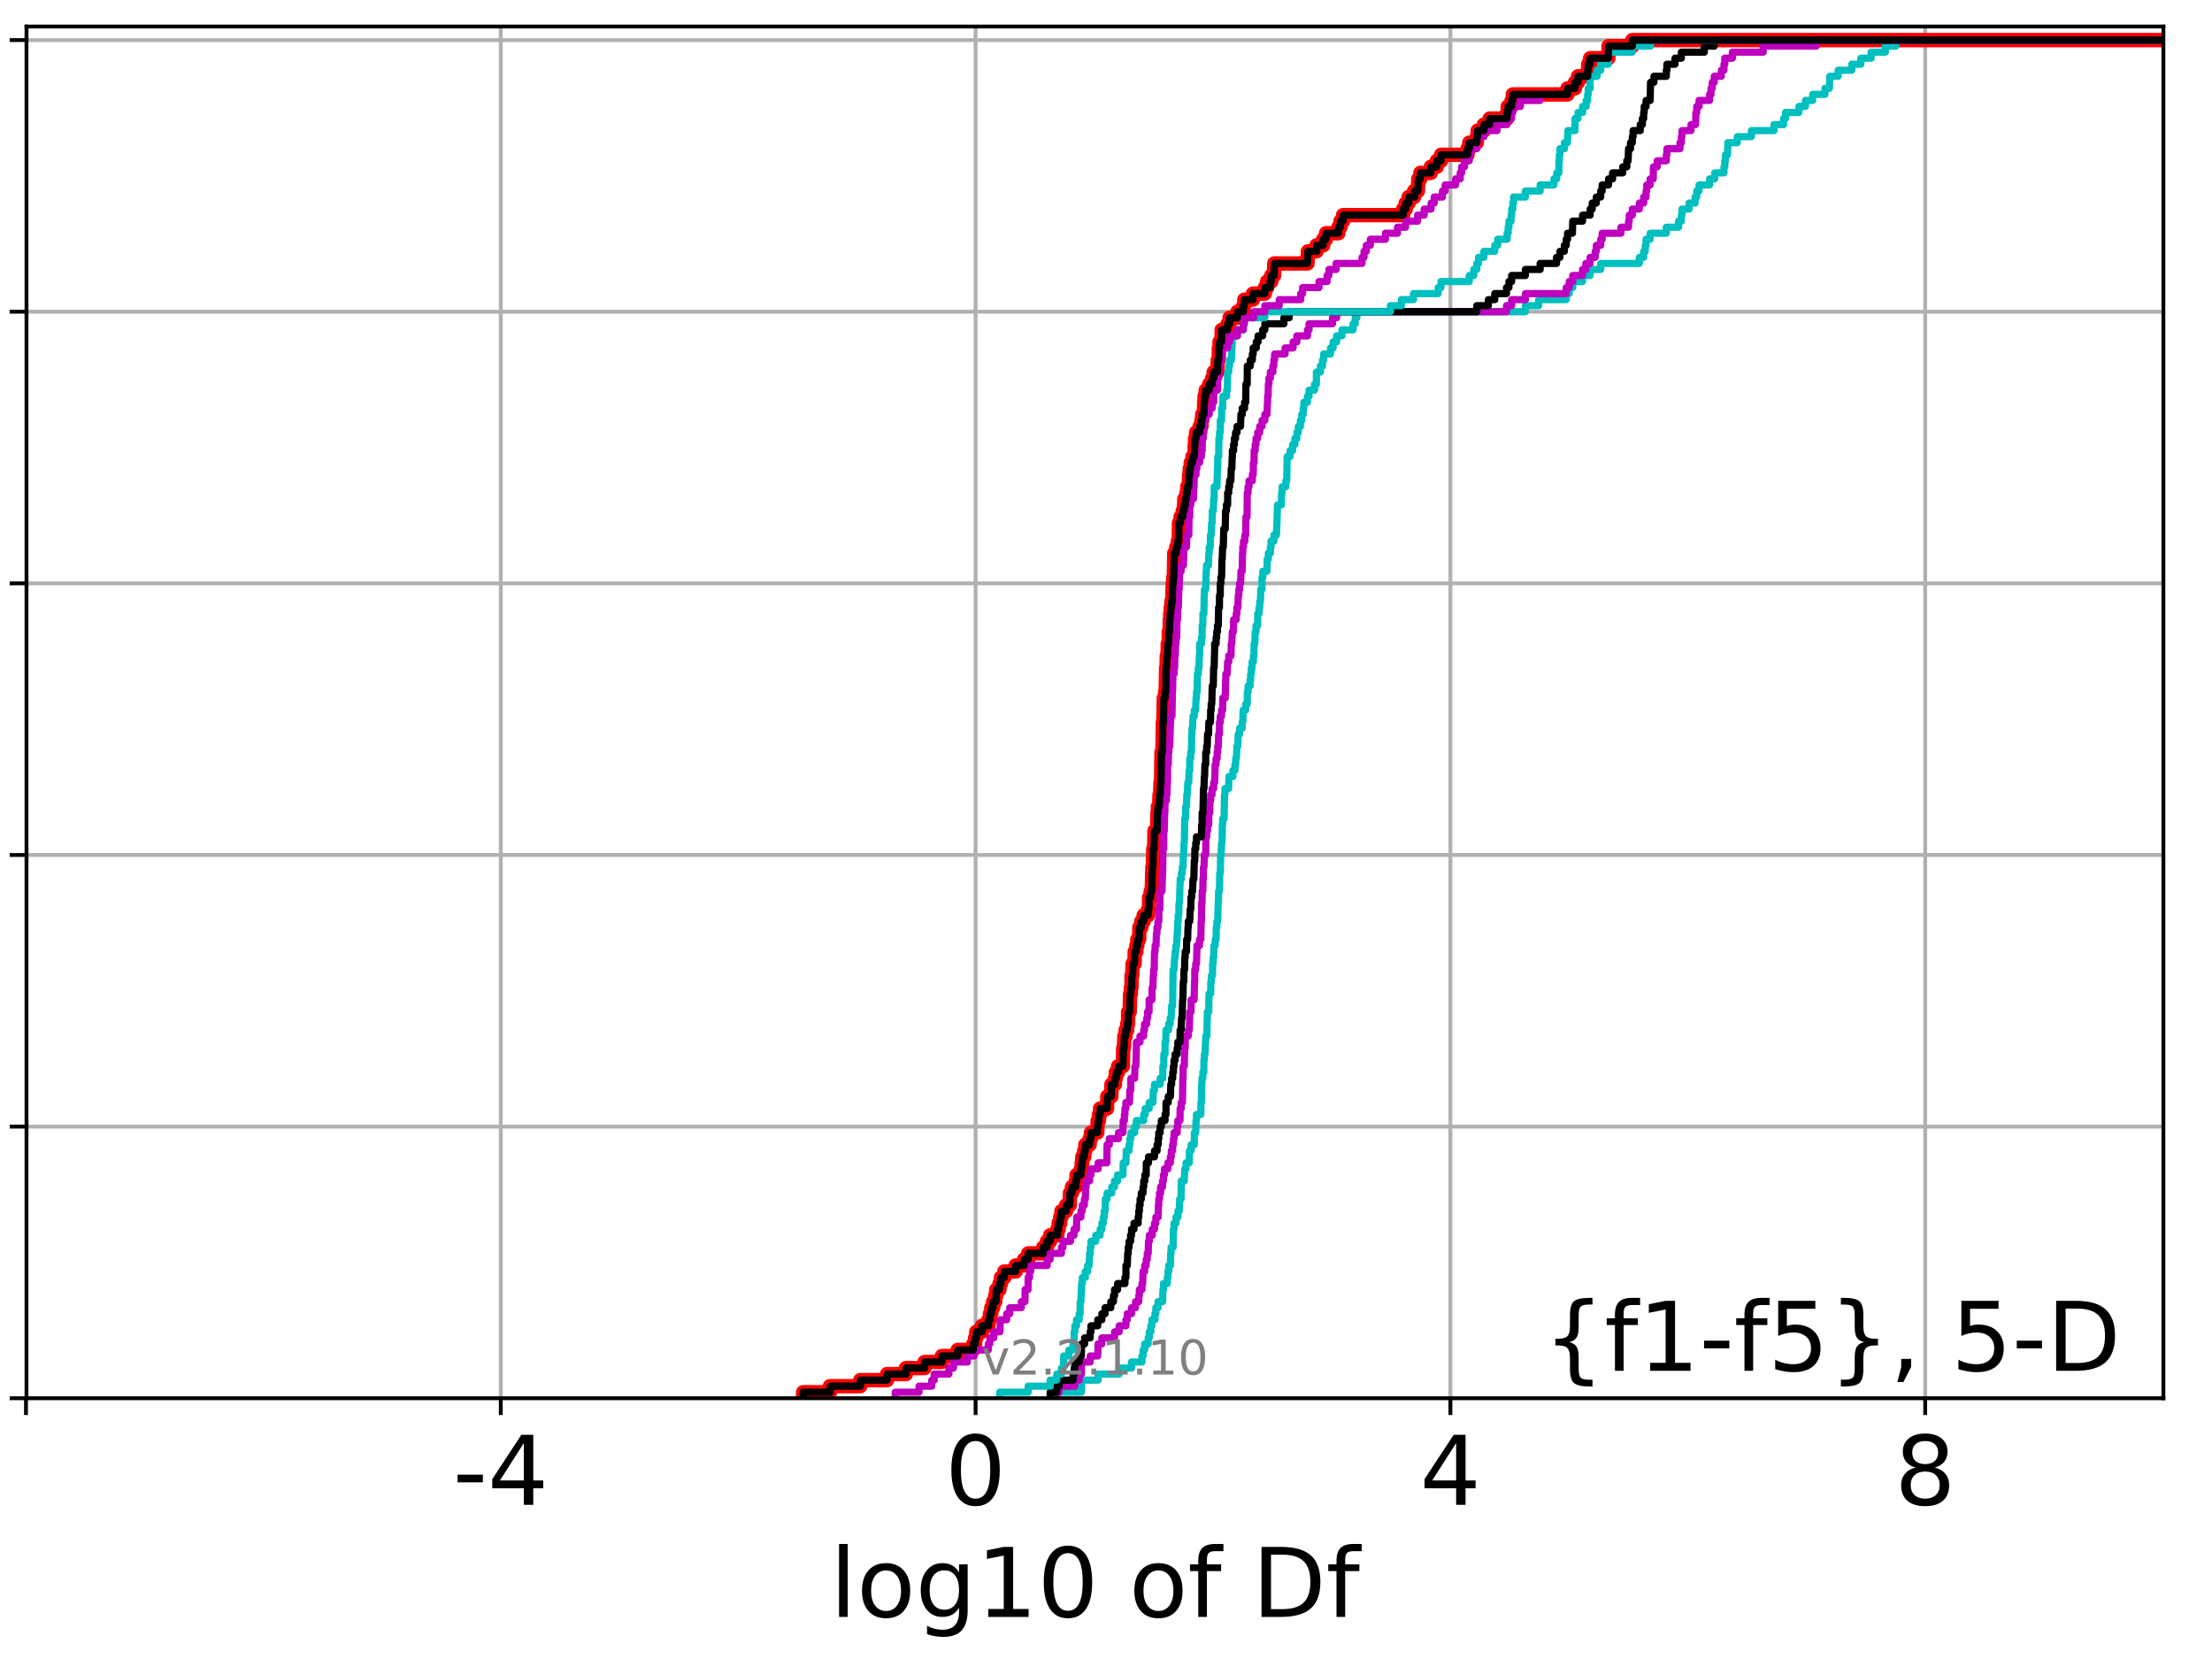 <?xml version="1.0" encoding="utf-8" standalone="no"?>
<!DOCTYPE svg PUBLIC "-//W3C//DTD SVG 1.1//EN"
  "http://www.w3.org/Graphics/SVG/1.1/DTD/svg11.dtd">
<!-- Created with matplotlib (http://matplotlib.org/) -->
<svg height="345.6pt" version="1.1" viewBox="0 0 460.8 345.6" width="460.8pt" xmlns="http://www.w3.org/2000/svg" xmlns:xlink="http://www.w3.org/1999/xlink">
 <defs>
  <style type="text/css">
*{stroke-linecap:butt;stroke-linejoin:round;}
  </style>
 </defs>
 <g id="figure_1">
  <g id="patch_1">
   <path d="M 0 345.6 
L 460.8 345.6 
L 460.8 0 
L 0 0 
z
" style="fill:#ffffff;"/>
  </g>
  <g id="axes_1">
   <g id="patch_2">
    <path d="M 5.52 291.28 
L 450.672 291.28 
L 450.672 5.52 
L 5.52 5.52 
z
" style="fill:#ffffff;"/>
   </g>
   <g id="matplotlib.axis_1">
    <g id="xtick_1">
     <g id="line2d_1">
      <path clip-path="url(#p42f7920d59)" d="M 5.413 291.28 
L 5.413 5.52 
" style="fill:none;stroke:#b0b0b0;stroke-linecap:square;stroke-width:0.8;"/>
     </g>
     <g id="line2d_2">
      <defs>
       <path d="M 0 0 
L 0 3.5 
" id="m0a3055e43c" style="stroke:#000000;stroke-width:0.8;"/>
      </defs>
      <g>
       <use style="stroke:#000000;stroke-width:0.8;" x="5.413" xlink:href="#m0a3055e43c" y="291.28"/>
      </g>
     </g>
    </g>
    <g id="xtick_2">
     <g id="line2d_3">
      <path clip-path="url(#p42f7920d59)" d="M 104.323 291.28 
L 104.323 5.52 
" style="fill:none;stroke:#b0b0b0;stroke-linecap:square;stroke-width:0.8;"/>
     </g>
     <g id="line2d_4">
      <g>
       <use style="stroke:#000000;stroke-width:0.8;" x="104.323" xlink:href="#m0a3055e43c" y="291.28"/>
      </g>
     </g>
     <g id="text_1">
      <!-- -4 -->
      <defs>
       <path d="M 4.891 31.391 
L 31.203 31.391 
L 31.203 23.391 
L 4.891 23.391 
z
" id="DejaVuSans-2d"/>
       <path d="M 37.797 64.312 
L 12.891 25.391 
L 37.797 25.391 
z
M 35.203 72.906 
L 47.609 72.906 
L 47.609 25.391 
L 58.016 25.391 
L 58.016 17.188 
L 47.609 17.188 
L 47.609 0 
L 37.797 0 
L 37.797 17.188 
L 4.891 17.188 
L 4.891 26.703 
z
" id="DejaVuSans-34"/>
      </defs>
      <g transform="translate(94.353 313.477)scale(0.2 -0.2)">
       <use xlink:href="#DejaVuSans-2d"/>
       <use x="36.084" xlink:href="#DejaVuSans-34"/>
      </g>
     </g>
    </g>
    <g id="xtick_3">
     <g id="line2d_5">
      <path clip-path="url(#p42f7920d59)" d="M 203.233 291.28 
L 203.233 5.52 
" style="fill:none;stroke:#b0b0b0;stroke-linecap:square;stroke-width:0.8;"/>
     </g>
     <g id="line2d_6">
      <g>
       <use style="stroke:#000000;stroke-width:0.8;" x="203.233" xlink:href="#m0a3055e43c" y="291.28"/>
      </g>
     </g>
     <g id="text_2">
      <!-- 0 -->
      <defs>
       <path d="M 31.781 66.406 
Q 24.172 66.406 20.328 58.906 
Q 16.5 51.422 16.5 36.375 
Q 16.5 21.391 20.328 13.891 
Q 24.172 6.391 31.781 6.391 
Q 39.453 6.391 43.281 13.891 
Q 47.125 21.391 47.125 36.375 
Q 47.125 51.422 43.281 58.906 
Q 39.453 66.406 31.781 66.406 
z
M 31.781 74.219 
Q 44.047 74.219 50.516 64.516 
Q 56.984 54.828 56.984 36.375 
Q 56.984 17.969 50.516 8.266 
Q 44.047 -1.422 31.781 -1.422 
Q 19.531 -1.422 13.062 8.266 
Q 6.594 17.969 6.594 36.375 
Q 6.594 54.828 13.062 64.516 
Q 19.531 74.219 31.781 74.219 
z
" id="DejaVuSans-30"/>
      </defs>
      <g transform="translate(196.87 313.477)scale(0.2 -0.2)">
       <use xlink:href="#DejaVuSans-30"/>
      </g>
     </g>
    </g>
    <g id="xtick_4">
     <g id="line2d_7">
      <path clip-path="url(#p42f7920d59)" d="M 302.143 291.28 
L 302.143 5.52 
" style="fill:none;stroke:#b0b0b0;stroke-linecap:square;stroke-width:0.8;"/>
     </g>
     <g id="line2d_8">
      <g>
       <use style="stroke:#000000;stroke-width:0.8;" x="302.143" xlink:href="#m0a3055e43c" y="291.28"/>
      </g>
     </g>
     <g id="text_3">
      <!-- 4 -->
      <g transform="translate(295.78 313.477)scale(0.2 -0.2)">
       <use xlink:href="#DejaVuSans-34"/>
      </g>
     </g>
    </g>
    <g id="xtick_5">
     <g id="line2d_9">
      <path clip-path="url(#p42f7920d59)" d="M 401.053 291.28 
L 401.053 5.52 
" style="fill:none;stroke:#b0b0b0;stroke-linecap:square;stroke-width:0.8;"/>
     </g>
     <g id="line2d_10">
      <g>
       <use style="stroke:#000000;stroke-width:0.8;" x="401.053" xlink:href="#m0a3055e43c" y="291.28"/>
      </g>
     </g>
     <g id="text_4">
      <!-- 8 -->
      <defs>
       <path d="M 31.781 34.625 
Q 24.75 34.625 20.719 30.859 
Q 16.703 27.094 16.703 20.516 
Q 16.703 13.922 20.719 10.156 
Q 24.75 6.391 31.781 6.391 
Q 38.812 6.391 42.859 10.172 
Q 46.922 13.969 46.922 20.516 
Q 46.922 27.094 42.891 30.859 
Q 38.875 34.625 31.781 34.625 
z
M 21.922 38.812 
Q 15.578 40.375 12.031 44.719 
Q 8.5 49.078 8.5 55.328 
Q 8.5 64.062 14.719 69.141 
Q 20.953 74.219 31.781 74.219 
Q 42.672 74.219 48.875 69.141 
Q 55.078 64.062 55.078 55.328 
Q 55.078 49.078 51.531 44.719 
Q 48 40.375 41.703 38.812 
Q 48.828 37.156 52.797 32.312 
Q 56.781 27.484 56.781 20.516 
Q 56.781 9.906 50.312 4.234 
Q 43.844 -1.422 31.781 -1.422 
Q 19.734 -1.422 13.25 4.234 
Q 6.781 9.906 6.781 20.516 
Q 6.781 27.484 10.781 32.312 
Q 14.797 37.156 21.922 38.812 
z
M 18.312 54.391 
Q 18.312 48.734 21.844 45.562 
Q 25.391 42.391 31.781 42.391 
Q 38.141 42.391 41.719 45.562 
Q 45.312 48.734 45.312 54.391 
Q 45.312 60.062 41.719 63.234 
Q 38.141 66.406 31.781 66.406 
Q 25.391 66.406 21.844 63.234 
Q 18.312 60.062 18.312 54.391 
z
" id="DejaVuSans-38"/>
      </defs>
      <g transform="translate(394.69 313.477)scale(0.2 -0.2)">
       <use xlink:href="#DejaVuSans-38"/>
      </g>
     </g>
    </g>
    <g id="text_5">
     <!-- log10 of Df -->
     <defs>
      <path d="M 9.422 75.984 
L 18.406 75.984 
L 18.406 0 
L 9.422 0 
z
" id="DejaVuSans-6c"/>
      <path d="M 30.609 48.391 
Q 23.391 48.391 19.188 42.75 
Q 14.984 37.109 14.984 27.297 
Q 14.984 17.484 19.156 11.844 
Q 23.344 6.203 30.609 6.203 
Q 37.797 6.203 41.984 11.859 
Q 46.188 17.531 46.188 27.297 
Q 46.188 37.016 41.984 42.703 
Q 37.797 48.391 30.609 48.391 
z
M 30.609 56 
Q 42.328 56 49.016 48.375 
Q 55.719 40.766 55.719 27.297 
Q 55.719 13.875 49.016 6.219 
Q 42.328 -1.422 30.609 -1.422 
Q 18.844 -1.422 12.172 6.219 
Q 5.516 13.875 5.516 27.297 
Q 5.516 40.766 12.172 48.375 
Q 18.844 56 30.609 56 
z
" id="DejaVuSans-6f"/>
      <path d="M 45.406 27.984 
Q 45.406 37.75 41.375 43.109 
Q 37.359 48.484 30.078 48.484 
Q 22.859 48.484 18.828 43.109 
Q 14.797 37.75 14.797 27.984 
Q 14.797 18.266 18.828 12.891 
Q 22.859 7.516 30.078 7.516 
Q 37.359 7.516 41.375 12.891 
Q 45.406 18.266 45.406 27.984 
z
M 54.391 6.781 
Q 54.391 -7.172 48.188 -13.984 
Q 42 -20.797 29.203 -20.797 
Q 24.469 -20.797 20.266 -20.094 
Q 16.062 -19.391 12.109 -17.922 
L 12.109 -9.188 
Q 16.062 -11.328 19.922 -12.344 
Q 23.781 -13.375 27.781 -13.375 
Q 36.625 -13.375 41.016 -8.766 
Q 45.406 -4.156 45.406 5.172 
L 45.406 9.625 
Q 42.625 4.781 38.281 2.391 
Q 33.938 0 27.875 0 
Q 17.828 0 11.672 7.656 
Q 5.516 15.328 5.516 27.984 
Q 5.516 40.672 11.672 48.328 
Q 17.828 56 27.875 56 
Q 33.938 56 38.281 53.609 
Q 42.625 51.219 45.406 46.391 
L 45.406 54.688 
L 54.391 54.688 
z
" id="DejaVuSans-67"/>
      <path d="M 12.406 8.297 
L 28.516 8.297 
L 28.516 63.922 
L 10.984 60.406 
L 10.984 69.391 
L 28.422 72.906 
L 38.281 72.906 
L 38.281 8.297 
L 54.391 8.297 
L 54.391 0 
L 12.406 0 
z
" id="DejaVuSans-31"/>
      <path id="DejaVuSans-20"/>
      <path d="M 37.109 75.984 
L 37.109 68.5 
L 28.516 68.5 
Q 23.688 68.5 21.797 66.547 
Q 19.922 64.594 19.922 59.516 
L 19.922 54.688 
L 34.719 54.688 
L 34.719 47.703 
L 19.922 47.703 
L 19.922 0 
L 10.891 0 
L 10.891 47.703 
L 2.297 47.703 
L 2.297 54.688 
L 10.891 54.688 
L 10.891 58.5 
Q 10.891 67.625 15.141 71.797 
Q 19.391 75.984 28.609 75.984 
z
" id="DejaVuSans-66"/>
      <path d="M 19.672 64.797 
L 19.672 8.109 
L 31.594 8.109 
Q 46.688 8.109 53.688 14.938 
Q 60.688 21.781 60.688 36.531 
Q 60.688 51.172 53.688 57.984 
Q 46.688 64.797 31.594 64.797 
z
M 9.812 72.906 
L 30.078 72.906 
Q 51.266 72.906 61.172 64.094 
Q 71.094 55.281 71.094 36.531 
Q 71.094 17.672 61.125 8.828 
Q 51.172 0 30.078 0 
L 9.812 0 
z
" id="DejaVuSans-44"/>
     </defs>
     <g transform="translate(172.91 336.833)scale(0.2 -0.2)">
      <use xlink:href="#DejaVuSans-6c"/>
      <use x="27.783" xlink:href="#DejaVuSans-6f"/>
      <use x="88.965" xlink:href="#DejaVuSans-67"/>
      <use x="152.441" xlink:href="#DejaVuSans-31"/>
      <use x="216.064" xlink:href="#DejaVuSans-30"/>
      <use x="279.688" xlink:href="#DejaVuSans-20"/>
      <use x="311.475" xlink:href="#DejaVuSans-6f"/>
      <use x="372.656" xlink:href="#DejaVuSans-66"/>
      <use x="407.861" xlink:href="#DejaVuSans-20"/>
      <use x="439.648" xlink:href="#DejaVuSans-44"/>
      <use x="516.65" xlink:href="#DejaVuSans-66"/>
     </g>
    </g>
   </g>
   <g id="matplotlib.axis_2">
    <g id="ytick_1">
     <g id="line2d_11">
      <path clip-path="url(#p42f7920d59)" d="M 5.52 291.28 
L 450.672 291.28 
" style="fill:none;stroke:#b0b0b0;stroke-linecap:square;stroke-width:0.8;"/>
     </g>
     <g id="line2d_12">
      <defs>
       <path d="M 0 0 
L -3.5 0 
" id="m5093f3e940" style="stroke:#000000;stroke-width:0.8;"/>
      </defs>
      <g>
       <use style="stroke:#000000;stroke-width:0.8;" x="5.52" xlink:href="#m5093f3e940" y="291.28"/>
      </g>
     </g>
    </g>
    <g id="ytick_2">
     <g id="line2d_13">
      <path clip-path="url(#p42f7920d59)" d="M 5.52 234.694 
L 450.672 234.694 
" style="fill:none;stroke:#b0b0b0;stroke-linecap:square;stroke-width:0.8;"/>
     </g>
     <g id="line2d_14">
      <g>
       <use style="stroke:#000000;stroke-width:0.8;" x="5.52" xlink:href="#m5093f3e940" y="234.694"/>
      </g>
     </g>
    </g>
    <g id="ytick_3">
     <g id="line2d_15">
      <path clip-path="url(#p42f7920d59)" d="M 5.52 178.108 
L 450.672 178.108 
" style="fill:none;stroke:#b0b0b0;stroke-linecap:square;stroke-width:0.8;"/>
     </g>
     <g id="line2d_16">
      <g>
       <use style="stroke:#000000;stroke-width:0.8;" x="5.52" xlink:href="#m5093f3e940" y="178.108"/>
      </g>
     </g>
    </g>
    <g id="ytick_4">
     <g id="line2d_17">
      <path clip-path="url(#p42f7920d59)" d="M 5.52 121.522 
L 450.672 121.522 
" style="fill:none;stroke:#b0b0b0;stroke-linecap:square;stroke-width:0.8;"/>
     </g>
     <g id="line2d_18">
      <g>
       <use style="stroke:#000000;stroke-width:0.8;" x="5.52" xlink:href="#m5093f3e940" y="121.522"/>
      </g>
     </g>
    </g>
    <g id="ytick_5">
     <g id="line2d_19">
      <path clip-path="url(#p42f7920d59)" d="M 5.52 64.935 
L 450.672 64.935 
" style="fill:none;stroke:#b0b0b0;stroke-linecap:square;stroke-width:0.8;"/>
     </g>
     <g id="line2d_20">
      <g>
       <use style="stroke:#000000;stroke-width:0.8;" x="5.52" xlink:href="#m5093f3e940" y="64.935"/>
      </g>
     </g>
    </g>
    <g id="ytick_6">
     <g id="line2d_21">
      <path clip-path="url(#p42f7920d59)" d="M 5.52 8.349 
L 450.672 8.349 
" style="fill:none;stroke:#b0b0b0;stroke-linecap:square;stroke-width:0.8;"/>
     </g>
     <g id="line2d_22">
      <g>
       <use style="stroke:#000000;stroke-width:0.8;" x="5.52" xlink:href="#m5093f3e940" y="8.349"/>
      </g>
     </g>
    </g>
   </g>
   <g id="line2d_23">
    <path clip-path="url(#p42f7920d59)" d="M 167.31 291.28 
L 167.31 290.023 
L 172.887 290.023 
L 172.887 288.765 
L 179.2 288.765 
L 179.2 287.508 
L 184.788 287.508 
L 184.788 286.25 
L 188.72 286.25 
L 188.72 284.993 
L 192.597 284.993 
L 192.597 283.735 
L 196.207 283.735 
L 196.207 282.478 
L 199.485 282.478 
L 199.485 281.22 
L 202.739 281.22 
L 202.739 279.963 
L 203.138 279.963 
L 203.138 278.705 
L 203.372 278.705 
L 203.372 277.448 
L 204.548 277.448 
L 204.548 276.19 
L 205.926 276.19 
L 205.926 274.933 
L 206.226 274.933 
L 206.226 273.675 
L 206.499 273.675 
L 206.499 272.418 
L 206.887 272.418 
L 206.887 271.16 
L 207.323 271.16 
L 207.323 269.903 
L 207.54 269.903 
L 207.54 268.646 
L 208.222 268.646 
L 208.222 267.388 
L 208.525 267.388 
L 208.525 266.131 
L 209.222 266.131 
L 209.222 264.873 
L 211.574 264.873 
L 211.574 263.616 
L 213.344 263.616 
L 213.344 262.358 
L 214.184 262.358 
L 214.184 261.101 
L 217.321 261.101 
L 217.321 259.843 
L 218.099 259.843 
L 218.099 258.586 
L 218.768 258.586 
L 218.768 257.328 
L 220.265 257.328 
L 220.265 256.071 
L 220.534 256.071 
L 220.534 254.813 
L 220.863 254.813 
L 220.863 253.556 
L 221.116 253.556 
L 221.116 252.298 
L 222.095 252.298 
L 222.095 251.041 
L 222.853 251.041 
L 222.892 248.526 
L 223.307 248.526 
L 223.307 247.269 
L 224.096 247.269 
L 224.096 246.011 
L 224.259 246.011 
L 224.259 244.754 
L 225.176 244.754 
L 225.176 243.496 
L 225.336 243.496 
L 225.336 242.239 
L 225.469 242.239 
L 225.469 240.981 
L 225.861 240.981 
L 225.861 239.724 
L 226.089 239.724 
L 226.089 238.466 
L 226.99 238.466 
L 226.99 237.209 
L 227.266 237.209 
L 227.266 235.951 
L 228.579 235.951 
L 228.67 233.436 
L 228.933 233.436 
L 228.933 232.179 
L 229.161 232.179 
L 229.161 230.921 
L 230.626 230.921 
L 230.666 228.407 
L 231.523 228.407 
L 231.523 225.892 
L 232.261 225.892 
L 232.261 224.634 
L 232.447 224.634 
L 232.447 223.377 
L 232.918 223.377 
L 232.918 222.119 
L 233.926 222.119 
L 233.985 218.347 
L 234.129 218.347 
L 234.222 215.832 
L 234.489 215.832 
L 234.489 214.574 
L 234.816 214.574 
L 234.816 213.317 
L 234.997 213.317 
L 235.011 210.802 
L 235.339 210.802 
L 235.417 207.03 
L 235.581 207.03 
L 235.581 205.772 
L 235.705 205.772 
L 235.718 203.257 
L 235.859 203.257 
L 235.945 200.742 
L 236.367 200.742 
L 236.377 198.227 
L 236.728 198.227 
L 236.728 196.97 
L 236.925 196.97 
L 236.925 195.712 
L 237.31 195.712 
L 237.351 193.197 
L 237.749 193.197 
L 237.749 191.94 
L 238.25 191.94 
L 238.25 190.682 
L 239.16 190.682 
L 239.16 189.425 
L 239.341 189.425 
L 239.391 186.91 
L 239.708 186.91 
L 239.708 185.653 
L 239.938 185.653 
L 240.013 181.88 
L 240.057 181.88 
L 240.057 180.623 
L 240.17 180.623 
L 240.248 176.85 
L 240.41 176.85 
L 240.502 173.078 
L 241.051 173.078 
L 241.127 169.305 
L 241.211 169.305 
L 241.211 168.048 
L 241.475 168.048 
L 241.552 165.533 
L 241.68 165.533 
L 241.754 163.018 
L 241.864 163.018 
L 241.96 156.731 
L 242.146 156.731 
L 242.252 150.443 
L 242.349 150.443 
L 242.449 145.414 
L 242.708 145.414 
L 242.708 144.156 
L 242.835 144.156 
L 242.923 139.126 
L 243.019 139.126 
L 243.069 136.611 
L 243.219 136.611 
L 243.268 134.096 
L 243.462 134.096 
L 243.478 131.581 
L 243.654 131.581 
L 243.681 129.066 
L 243.77 129.066 
L 243.77 127.809 
L 243.895 127.809 
L 243.895 126.551 
L 244.036 126.551 
L 244.036 125.294 
L 244.199 125.294 
L 244.3 121.522 
L 244.416 121.522 
L 244.416 120.264 
L 244.534 120.264 
L 244.62 115.234 
L 245.031 115.234 
L 245.031 113.977 
L 245.364 113.977 
L 245.364 112.719 
L 245.554 112.719 
L 245.602 108.947 
L 245.923 108.947 
L 245.923 107.689 
L 246.378 107.689 
L 246.378 106.432 
L 246.615 106.432 
L 246.725 103.917 
L 247.165 103.917 
L 247.165 102.66 
L 247.327 102.66 
L 247.327 101.402 
L 247.641 101.402 
L 247.705 98.887 
L 247.84 98.887 
L 247.84 97.63 
L 248.054 97.63 
L 248.054 96.372 
L 248.406 96.372 
L 248.406 95.115 
L 248.81 95.115 
L 248.894 92.6 
L 248.956 92.6 
L 248.956 91.342 
L 249.158 91.342 
L 249.158 90.085 
L 249.912 90.085 
L 249.912 88.827 
L 250.28 88.827 
L 250.28 87.57 
L 250.428 87.57 
L 250.428 86.312 
L 250.798 86.312 
L 250.85 83.797 
L 250.932 83.797 
L 250.932 82.54 
L 251.174 82.54 
L 251.174 81.283 
L 251.9 81.283 
L 251.9 80.025 
L 252.509 80.025 
L 252.509 78.768 
L 252.829 78.768 
L 252.829 77.51 
L 253.619 77.51 
L 253.682 74.995 
L 253.879 74.995 
L 253.921 72.48 
L 254.044 72.48 
L 254.044 71.223 
L 254.475 71.223 
L 254.493 68.708 
L 255.734 68.708 
L 255.734 67.45 
L 256.147 67.45 
L 256.147 66.193 
L 257.774 66.193 
L 257.774 64.935 
L 259.009 64.935 
L 259.009 63.678 
L 259.219 63.678 
L 259.219 62.421 
L 261.008 62.421 
L 261.008 61.163 
L 263.489 61.163 
L 263.489 59.906 
L 263.962 59.906 
L 263.962 58.648 
L 264.825 58.648 
L 264.825 57.391 
L 265.425 57.391 
L 265.449 54.876 
L 272.381 54.876 
L 272.451 52.361 
L 274.243 52.361 
L 274.243 51.103 
L 275.642 51.103 
L 275.642 49.846 
L 276.237 49.846 
L 276.237 48.588 
L 278.815 48.588 
L 278.815 47.331 
L 279.235 47.331 
L 279.235 46.073 
L 279.78 46.073 
L 279.78 44.816 
L 292.3 44.816 
L 292.3 43.558 
L 292.842 43.558 
L 292.842 42.301 
L 293.45 42.301 
L 293.45 41.044 
L 294.579 41.044 
L 294.579 39.786 
L 295.377 39.786 
L 295.453 37.271 
L 295.883 37.271 
L 295.883 36.014 
L 298.061 36.014 
L 298.061 34.756 
L 299.31 34.756 
L 299.31 33.499 
L 300.21 33.499 
L 300.21 32.241 
L 305.721 32.241 
L 305.721 30.984 
L 306.07 30.984 
L 306.07 29.726 
L 307.645 29.726 
L 307.645 28.469 
L 307.816 28.469 
L 307.816 27.211 
L 309.127 27.211 
L 309.127 25.954 
L 310.326 25.954 
L 310.326 24.696 
L 313.947 24.696 
L 313.947 23.439 
L 314.092 23.439 
L 314.092 22.181 
L 314.904 22.181 
L 314.904 20.924 
L 315.145 20.924 
L 315.145 19.667 
L 326.534 19.667 
L 326.534 18.409 
L 328.098 18.409 
L 328.098 17.152 
L 328.732 17.152 
L 328.732 15.894 
L 330.736 15.894 
L 330.736 14.637 
L 330.854 14.637 
L 330.854 13.379 
L 331.251 13.379 
L 331.251 12.122 
L 335.053 12.122 
L 335.088 9.607 
L 340.045 9.607 
L 340.045 8.349 
L 340.045 8.349 
L 450.672 8.349 
L 450.672 8.349 
" style="fill:none;stroke:#ff0000;stroke-linecap:square;stroke-width:3;"/>
   </g>
   <g id="line2d_24">
    <path clip-path="url(#p42f7920d59)" d="M 220.143 291.28 
L 220.143 290.023 
L 225.264 290.023 
L 225.308 287.508 
L 228.754 287.508 
L 228.754 286.25 
L 233.141 286.25 
L 233.141 284.993 
L 235.719 284.993 
L 235.719 283.735 
L 237.897 283.735 
L 237.897 282.478 
L 238.118 282.478 
L 238.118 281.22 
L 238.456 281.22 
L 238.456 279.963 
L 239.185 279.963 
L 239.185 278.705 
L 239.423 278.705 
L 239.423 277.448 
L 239.737 277.448 
L 239.737 276.19 
L 239.961 276.19 
L 239.961 274.933 
L 240.585 274.933 
L 240.585 273.675 
L 240.783 273.675 
L 240.783 272.418 
L 241.237 272.418 
L 241.237 271.16 
L 242.175 271.16 
L 242.273 268.646 
L 242.368 268.646 
L 242.368 267.388 
L 243.168 267.388 
L 243.168 266.131 
L 243.301 266.131 
L 243.301 264.873 
L 243.471 264.873 
L 243.471 263.616 
L 243.818 263.616 
L 243.873 261.101 
L 243.952 261.101 
L 243.952 259.843 
L 244.379 259.843 
L 244.442 256.071 
L 244.577 256.071 
L 244.577 254.813 
L 244.985 254.813 
L 244.985 253.556 
L 245.378 253.556 
L 245.378 252.298 
L 245.659 252.298 
L 245.748 249.783 
L 246.029 249.783 
L 246.075 246.011 
L 246.701 246.011 
L 246.81 243.496 
L 247.071 243.496 
L 247.071 242.239 
L 247.752 242.239 
L 247.768 239.724 
L 248.126 239.724 
L 248.126 238.466 
L 248.786 238.466 
L 248.818 235.951 
L 249.093 235.951 
L 249.148 233.436 
L 249.249 233.436 
L 249.249 232.179 
L 250.149 232.179 
L 250.187 229.664 
L 250.28 229.664 
L 250.323 225.892 
L 250.394 225.892 
L 250.394 224.634 
L 250.572 224.634 
L 250.572 223.377 
L 250.778 223.377 
L 250.786 220.862 
L 250.895 220.862 
L 250.895 219.604 
L 251.027 219.604 
L 251.124 217.089 
L 251.175 217.089 
L 251.175 215.832 
L 251.402 215.832 
L 251.484 212.059 
L 251.514 212.059 
L 251.514 210.802 
L 251.797 210.802 
L 251.856 207.03 
L 252.205 207.03 
L 252.238 204.515 
L 252.352 204.515 
L 252.352 203.257 
L 252.587 203.257 
L 252.614 200.742 
L 252.713 200.742 
L 252.713 199.485 
L 252.829 199.485 
L 252.9 196.97 
L 253.151 196.97 
L 253.151 195.712 
L 253.351 195.712 
L 253.366 193.197 
L 253.499 193.197 
L 253.499 191.94 
L 253.674 191.94 
L 253.763 188.167 
L 253.809 188.167 
L 253.862 185.653 
L 254.031 185.653 
L 254.089 181.88 
L 254.213 181.88 
L 254.279 178.108 
L 254.385 178.108 
L 254.475 175.593 
L 254.575 175.593 
L 254.646 171.82 
L 254.697 171.82 
L 254.697 170.563 
L 255.003 170.563 
L 255.086 165.533 
L 255.182 165.533 
L 255.182 164.276 
L 255.934 164.276 
L 256.003 161.761 
L 256.838 161.761 
L 256.838 160.503 
L 257.274 160.503 
L 257.274 159.246 
L 257.419 159.246 
L 257.419 157.988 
L 257.563 157.988 
L 257.671 155.473 
L 257.844 155.473 
L 257.948 152.958 
L 258.229 152.958 
L 258.229 151.701 
L 258.767 151.701 
L 258.767 150.443 
L 258.891 150.443 
L 258.967 147.928 
L 259.503 147.928 
L 259.503 146.671 
L 259.832 146.671 
L 259.839 144.156 
L 259.996 144.156 
L 259.996 142.899 
L 260.409 142.899 
L 260.409 141.641 
L 260.53 141.641 
L 260.53 140.384 
L 260.663 140.384 
L 260.663 139.126 
L 260.84 139.126 
L 260.84 137.869 
L 261.098 137.869 
L 261.098 136.611 
L 261.222 136.611 
L 261.254 134.096 
L 261.394 134.096 
L 261.479 131.581 
L 261.65 131.581 
L 261.65 130.324 
L 261.987 130.324 
L 262.003 127.809 
L 262.284 127.809 
L 262.284 126.551 
L 262.426 126.551 
L 262.426 125.294 
L 262.576 125.294 
L 262.644 122.779 
L 262.897 122.779 
L 262.907 120.264 
L 263.065 120.264 
L 263.065 119.007 
L 263.932 119.007 
L 263.979 116.492 
L 264.221 116.492 
L 264.221 115.234 
L 264.648 115.234 
L 264.648 113.977 
L 264.769 113.977 
L 264.769 112.719 
L 265.384 112.719 
L 265.384 111.462 
L 265.9 111.462 
L 266.006 108.947 
L 266.016 108.947 
L 266.121 105.174 
L 266.944 105.174 
L 266.975 102.66 
L 267.093 102.66 
L 267.093 101.402 
L 267.865 101.402 
L 267.865 100.145 
L 268.049 100.145 
L 268.143 95.115 
L 268.751 95.115 
L 268.751 93.857 
L 269.287 93.857 
L 269.287 92.6 
L 269.747 92.6 
L 269.747 91.342 
L 270.166 91.342 
L 270.166 90.085 
L 270.463 90.085 
L 270.463 88.827 
L 270.891 88.827 
L 270.891 87.57 
L 271.18 87.57 
L 271.18 86.312 
L 271.478 86.312 
L 271.478 85.055 
L 271.613 85.055 
L 271.613 83.797 
L 272.37 83.797 
L 272.37 82.54 
L 272.698 82.54 
L 272.698 81.283 
L 273.842 81.283 
L 273.842 80.025 
L 274.231 80.025 
L 274.234 77.51 
L 275.058 77.51 
L 275.058 76.253 
L 275.516 76.253 
L 275.516 74.995 
L 275.746 74.995 
L 275.746 73.738 
L 277.173 73.738 
L 277.173 72.48 
L 277.71 72.48 
L 277.71 71.223 
L 278.437 71.223 
L 278.437 69.965 
L 279.555 69.965 
L 279.555 68.708 
L 281.865 68.708 
L 281.865 67.45 
L 282.306 67.45 
L 282.306 66.193 
L 282.655 66.193 
L 282.655 64.935 
L 317.768 64.935 
L 317.768 63.678 
L 320.528 63.678 
L 320.528 62.421 
L 326.282 62.421 
L 326.282 61.163 
L 326.893 61.163 
L 326.893 59.906 
L 327.634 59.906 
L 327.634 58.648 
L 329.674 58.648 
L 329.674 57.391 
L 331.251 57.391 
L 331.251 56.133 
L 333.455 56.133 
L 333.455 54.876 
L 341.504 54.876 
L 341.504 53.618 
L 342.403 53.618 
L 342.403 52.361 
L 342.74 52.361 
L 342.74 51.103 
L 342.909 51.103 
L 342.909 49.846 
L 343.752 49.846 
L 343.752 48.588 
L 347.127 48.588 
L 347.127 47.331 
L 349.677 47.331 
L 349.677 46.073 
L 350.259 46.073 
L 350.259 44.816 
L 350.387 44.816 
L 350.387 43.558 
L 351.877 43.558 
L 351.877 42.301 
L 353.117 42.301 
L 353.117 41.044 
L 353.458 41.044 
L 353.458 39.786 
L 353.944 39.786 
L 353.944 38.529 
L 356.135 38.529 
L 356.135 37.271 
L 357.206 37.271 
L 357.206 36.014 
L 359.13 36.014 
L 359.13 34.756 
L 359.306 34.756 
L 359.306 33.499 
L 359.449 33.499 
L 359.449 32.241 
L 359.877 32.241 
L 359.941 29.726 
L 361.908 29.726 
L 361.908 28.469 
L 364.855 28.469 
L 364.855 27.211 
L 369.554 27.211 
L 369.554 25.954 
L 371.558 25.954 
L 371.558 24.696 
L 371.957 24.696 
L 371.957 23.439 
L 374.737 23.439 
L 374.737 22.181 
L 376.105 22.181 
L 376.105 20.924 
L 377.604 20.924 
L 377.604 19.667 
L 380.167 19.667 
L 380.167 18.409 
L 381.094 18.409 
L 381.188 15.894 
L 382.921 15.894 
L 382.921 14.637 
L 385.756 14.637 
L 385.756 13.379 
L 387.65 13.379 
L 387.65 12.122 
L 389.786 12.122 
L 389.786 10.864 
L 392.764 10.864 
L 392.764 9.607 
L 394.915 9.607 
L 394.915 8.349 
L 394.915 8.349 
L 450.672 8.349 
L 450.672 8.349 
" style="fill:none;stroke:#00bfbf;stroke-linecap:square;stroke-width:1.5;"/>
   </g>
   <g id="line2d_25">
    <path clip-path="url(#p42f7920d59)" d="M 220.143 291.28 
L 220.143 290.023 
L 220.635 290.023 
L 220.635 288.765 
L 223.912 288.765 
L 223.912 287.508 
L 224.816 287.508 
L 224.816 286.25 
L 225.264 286.25 
L 225.308 283.735 
L 227.105 283.735 
L 227.105 282.478 
L 228.677 282.478 
L 228.754 279.963 
L 229.538 279.963 
L 229.538 278.705 
L 232.181 278.705 
L 232.181 277.448 
L 233.141 277.448 
L 233.141 276.19 
L 234.552 276.19 
L 234.552 274.933 
L 234.825 274.933 
L 234.825 273.675 
L 235.719 273.675 
L 235.719 272.418 
L 236.549 272.418 
L 236.549 271.16 
L 237.229 271.16 
L 237.229 269.903 
L 237.352 269.903 
L 237.352 268.646 
L 237.897 268.646 
L 237.897 267.388 
L 238.048 267.388 
L 238.118 264.873 
L 238.456 264.873 
L 238.456 263.616 
L 238.773 263.616 
L 238.773 262.358 
L 238.991 262.358 
L 238.991 261.101 
L 239.185 261.101 
L 239.259 258.586 
L 239.423 258.586 
L 239.423 257.328 
L 240.043 257.328 
L 240.043 256.071 
L 240.502 256.071 
L 240.502 254.813 
L 240.783 254.813 
L 240.783 253.556 
L 241.268 253.556 
L 241.319 251.041 
L 241.391 251.041 
L 241.391 249.783 
L 241.544 249.783 
L 241.544 248.526 
L 241.77 248.526 
L 241.77 247.269 
L 242.175 247.269 
L 242.175 246.011 
L 242.368 246.011 
L 242.368 244.754 
L 242.576 244.754 
L 242.576 243.496 
L 243.287 243.496 
L 243.287 242.239 
L 243.818 242.239 
L 243.818 240.981 
L 244.005 240.981 
L 244.005 239.724 
L 244.273 239.724 
L 244.273 238.466 
L 244.442 238.466 
L 244.442 237.209 
L 244.577 237.209 
L 244.577 235.951 
L 245.229 235.951 
L 245.229 234.694 
L 245.364 234.694 
L 245.364 233.436 
L 245.813 233.436 
L 245.844 230.921 
L 246.075 230.921 
L 246.075 229.664 
L 246.327 229.664 
L 246.407 224.634 
L 246.461 224.634 
L 246.47 222.119 
L 246.702 222.119 
L 246.81 218.347 
L 246.904 218.347 
L 246.909 215.832 
L 247.534 215.832 
L 247.534 214.574 
L 247.752 214.574 
L 247.847 210.802 
L 248.115 210.802 
L 248.132 208.287 
L 248.757 208.287 
L 248.845 204.515 
L 248.883 204.515 
L 248.893 202 
L 249.093 202 
L 249.093 200.742 
L 249.249 200.742 
L 249.359 196.97 
L 249.881 196.97 
L 249.881 195.712 
L 250.149 195.712 
L 250.226 191.94 
L 250.28 191.94 
L 250.331 188.167 
L 250.405 188.167 
L 250.453 185.653 
L 250.572 185.653 
L 250.596 183.138 
L 250.687 183.138 
L 250.699 180.623 
L 250.811 180.623 
L 250.895 178.108 
L 251.164 178.108 
L 251.211 174.335 
L 251.39 174.335 
L 251.39 173.078 
L 251.552 173.078 
L 251.552 171.82 
L 251.797 171.82 
L 251.827 169.305 
L 252.02 169.305 
L 252.04 166.79 
L 252.205 166.79 
L 252.205 165.533 
L 252.488 165.533 
L 252.488 164.276 
L 252.829 164.276 
L 252.829 163.018 
L 253.036 163.018 
L 253.146 159.246 
L 253.336 159.246 
L 253.336 157.988 
L 253.555 157.988 
L 253.555 156.731 
L 253.674 156.731 
L 253.674 155.473 
L 253.809 155.473 
L 253.862 152.958 
L 254.031 152.958 
L 254.039 150.443 
L 254.213 150.443 
L 254.213 149.186 
L 254.475 149.186 
L 254.475 147.928 
L 254.697 147.928 
L 254.719 145.414 
L 255.236 145.414 
L 255.315 141.641 
L 255.359 141.641 
L 255.359 140.384 
L 255.646 140.384 
L 255.746 137.869 
L 255.972 137.869 
L 255.972 136.611 
L 256.446 136.611 
L 256.494 134.096 
L 256.609 134.096 
L 256.719 131.581 
L 256.941 131.581 
L 256.983 129.066 
L 257.528 129.066 
L 257.528 127.809 
L 257.676 127.809 
L 257.676 126.551 
L 257.879 126.551 
L 257.948 124.037 
L 258.082 124.037 
L 258.082 122.779 
L 258.229 122.779 
L 258.229 121.522 
L 258.449 121.522 
L 258.513 119.007 
L 258.767 119.007 
L 258.841 115.234 
L 258.891 115.234 
L 258.891 113.977 
L 259.043 113.977 
L 259.043 112.719 
L 259.334 112.719 
L 259.334 111.462 
L 259.503 111.462 
L 259.546 107.689 
L 259.783 107.689 
L 259.832 102.66 
L 259.996 102.66 
L 259.996 101.402 
L 260.187 101.402 
L 260.187 100.145 
L 260.889 100.145 
L 260.889 98.887 
L 261.063 98.887 
L 261.098 96.372 
L 261.254 96.372 
L 261.256 93.857 
L 261.479 93.857 
L 261.479 92.6 
L 261.65 92.6 
L 261.65 91.342 
L 262.003 91.342 
L 262.003 90.085 
L 262.426 90.085 
L 262.426 88.827 
L 262.907 88.827 
L 262.907 87.57 
L 263.489 87.57 
L 263.489 86.312 
L 263.932 86.312 
L 264.043 83.797 
L 264.069 83.797 
L 264.069 82.54 
L 264.182 82.54 
L 264.221 80.025 
L 264.341 80.025 
L 264.341 78.768 
L 264.636 78.768 
L 264.636 77.51 
L 265.154 77.51 
L 265.154 76.253 
L 265.357 76.253 
L 265.357 74.995 
L 265.523 74.995 
L 265.523 73.738 
L 267.699 73.738 
L 267.699 72.48 
L 269.369 72.48 
L 269.369 71.223 
L 270.166 71.223 
L 270.166 69.965 
L 272.37 69.965 
L 272.37 68.708 
L 272.698 68.708 
L 272.698 67.45 
L 277.582 67.45 
L 277.582 66.193 
L 278.437 66.193 
L 278.437 64.935 
L 313.832 64.935 
L 313.832 63.678 
L 314.904 63.678 
L 314.904 62.421 
L 317.768 62.421 
L 317.768 61.163 
L 326.282 61.163 
L 326.282 59.906 
L 326.893 59.906 
L 326.893 58.648 
L 327.634 58.648 
L 327.634 57.391 
L 329.674 57.391 
L 329.674 56.133 
L 330.362 56.133 
L 330.362 54.876 
L 331.251 54.876 
L 331.251 53.618 
L 332.303 53.618 
L 332.303 52.361 
L 332.544 52.361 
L 332.544 51.103 
L 333.455 51.103 
L 333.455 49.846 
L 333.759 49.846 
L 333.759 48.588 
L 337.676 48.588 
L 337.676 47.331 
L 339.258 47.331 
L 339.258 46.073 
L 339.4 46.073 
L 339.4 44.816 
L 340.045 44.816 
L 340.045 43.558 
L 341.504 43.558 
L 341.504 42.301 
L 342.403 42.301 
L 342.403 41.044 
L 342.909 41.044 
L 342.909 39.786 
L 343.051 39.786 
L 343.051 38.529 
L 343.752 38.529 
L 343.752 37.271 
L 344.398 37.271 
L 344.444 34.756 
L 345.229 34.756 
L 345.229 33.499 
L 347.127 33.499 
L 347.127 32.241 
L 347.244 32.241 
L 347.244 30.984 
L 349.966 30.984 
L 349.966 29.726 
L 350.259 29.726 
L 350.259 28.469 
L 350.387 28.469 
L 350.387 27.211 
L 352.269 27.211 
L 352.269 25.954 
L 353.224 25.954 
L 353.292 23.439 
L 353.458 23.439 
L 353.458 22.181 
L 353.944 22.181 
L 353.944 20.924 
L 356.135 20.924 
L 356.135 19.667 
L 356.437 19.667 
L 356.437 18.409 
L 356.692 18.409 
L 356.692 17.152 
L 357.11 17.152 
L 357.11 15.894 
L 358.588 15.894 
L 358.588 14.637 
L 359.134 14.637 
L 359.134 13.379 
L 359.306 13.379 
L 359.306 12.122 
L 360.889 12.122 
L 360.889 10.864 
L 367.295 10.864 
L 367.295 9.607 
L 378.364 9.607 
L 378.364 8.349 
L 378.364 8.349 
L 450.672 8.349 
L 450.672 8.349 
" style="fill:none;stroke:#bf00bf;stroke-linecap:square;stroke-width:1.5;"/>
   </g>
   <g id="line2d_26">
    <path clip-path="url(#p42f7920d59)" d="M 218.768 291.28 
L 218.768 290.023 
L 220.143 290.023 
L 220.143 288.765 
L 220.635 288.765 
L 220.635 287.508 
L 223.542 287.508 
L 223.542 286.25 
L 223.775 286.25 
L 223.775 284.993 
L 223.912 284.993 
L 223.912 283.735 
L 224.816 283.735 
L 224.816 282.478 
L 225.264 282.478 
L 225.308 279.963 
L 225.949 279.963 
L 225.949 278.705 
L 227.105 278.705 
L 227.105 277.448 
L 227.266 277.448 
L 227.266 276.19 
L 228.677 276.19 
L 228.677 274.933 
L 229.538 274.933 
L 229.538 273.675 
L 230.209 273.675 
L 230.209 272.418 
L 231.403 272.418 
L 231.403 271.16 
L 231.953 271.16 
L 231.953 269.903 
L 232.181 269.903 
L 232.181 268.646 
L 232.816 268.646 
L 232.816 267.388 
L 234.349 267.388 
L 234.349 266.131 
L 234.552 266.131 
L 234.557 263.616 
L 234.825 263.616 
L 234.923 261.101 
L 235.022 261.101 
L 235.022 259.843 
L 235.209 259.843 
L 235.209 258.586 
L 235.526 258.586 
L 235.526 257.328 
L 235.719 257.328 
L 235.719 256.071 
L 236.23 256.071 
L 236.23 254.813 
L 237.096 254.813 
L 237.096 253.556 
L 237.229 253.556 
L 237.229 252.298 
L 237.352 252.298 
L 237.352 251.041 
L 237.504 251.041 
L 237.504 249.783 
L 237.754 249.783 
L 237.754 248.526 
L 238.118 248.526 
L 238.118 247.269 
L 238.25 247.269 
L 238.25 246.011 
L 238.49 246.011 
L 238.49 244.754 
L 238.773 244.754 
L 238.8 242.239 
L 239.259 242.239 
L 239.259 240.981 
L 240.502 240.981 
L 240.502 239.724 
L 241.048 239.724 
L 241.048 238.466 
L 241.268 238.466 
L 241.268 237.209 
L 241.391 237.209 
L 241.391 235.951 
L 241.68 235.951 
L 241.68 234.694 
L 241.928 234.694 
L 241.928 233.436 
L 242.699 233.436 
L 242.699 232.179 
L 242.891 232.179 
L 242.908 229.664 
L 243.367 229.664 
L 243.367 228.407 
L 243.818 228.407 
L 243.901 225.892 
L 244.074 225.892 
L 244.074 224.634 
L 244.3 224.634 
L 244.3 223.377 
L 244.442 223.377 
L 244.442 222.119 
L 244.577 222.119 
L 244.577 220.862 
L 244.804 220.862 
L 244.804 219.604 
L 245.229 219.604 
L 245.229 218.347 
L 245.364 218.347 
L 245.364 217.089 
L 245.813 217.089 
L 245.844 214.574 
L 246.049 214.574 
L 246.149 212.059 
L 246.251 212.059 
L 246.361 208.287 
L 246.407 208.287 
L 246.507 204.515 
L 246.604 204.515 
L 246.647 202 
L 246.768 202 
L 246.81 199.485 
L 246.897 199.485 
L 246.897 198.227 
L 247.165 198.227 
L 247.204 195.712 
L 247.416 195.712 
L 247.475 193.197 
L 247.534 193.197 
L 247.534 191.94 
L 247.84 191.94 
L 247.943 189.425 
L 248.054 189.425 
L 248.115 186.91 
L 248.264 186.91 
L 248.264 185.653 
L 248.431 185.653 
L 248.533 183.138 
L 248.691 183.138 
L 248.791 179.365 
L 248.893 179.365 
L 248.912 176.85 
L 249.093 176.85 
L 249.093 175.593 
L 249.249 175.593 
L 249.249 174.335 
L 250.28 174.335 
L 250.314 171.82 
L 250.424 171.82 
L 250.428 169.305 
L 250.596 169.305 
L 250.706 164.276 
L 250.798 164.276 
L 250.895 161.761 
L 250.938 161.761 
L 251.009 159.246 
L 251.164 159.246 
L 251.174 156.731 
L 251.367 156.731 
L 251.367 155.473 
L 251.494 155.473 
L 251.552 152.958 
L 251.758 152.958 
L 251.827 150.443 
L 252.161 150.443 
L 252.205 147.928 
L 252.312 147.928 
L 252.312 146.671 
L 252.429 146.671 
L 252.535 142.899 
L 252.75 142.899 
L 252.829 139.126 
L 252.93 139.126 
L 253.029 135.354 
L 253.041 135.354 
L 253.041 134.096 
L 253.336 134.096 
L 253.336 132.839 
L 253.464 132.839 
L 253.464 131.581 
L 253.619 131.581 
L 253.619 130.324 
L 253.791 130.324 
L 253.862 126.551 
L 254.031 126.551 
L 254.044 124.037 
L 254.208 124.037 
L 254.213 121.522 
L 254.336 121.522 
L 254.336 120.264 
L 254.475 120.264 
L 254.568 116.492 
L 254.606 116.492 
L 254.697 113.977 
L 254.835 113.977 
L 254.927 110.204 
L 255.236 110.204 
L 255.315 106.432 
L 255.486 106.432 
L 255.486 105.174 
L 255.734 105.174 
L 255.746 102.66 
L 255.964 102.66 
L 255.964 101.402 
L 256.147 101.402 
L 256.147 100.145 
L 256.406 100.145 
L 256.488 97.63 
L 256.609 97.63 
L 256.692 95.115 
L 256.729 95.115 
L 256.729 93.857 
L 256.983 93.857 
L 256.983 92.6 
L 257.146 92.6 
L 257.146 91.342 
L 257.386 91.342 
L 257.386 90.085 
L 257.692 90.085 
L 257.692 88.827 
L 258.416 88.827 
L 258.513 86.312 
L 258.782 86.312 
L 258.782 85.055 
L 259.266 85.055 
L 259.266 83.797 
L 259.503 83.797 
L 259.546 80.025 
L 259.812 80.025 
L 259.839 76.253 
L 260.459 76.253 
L 260.459 74.995 
L 260.889 74.995 
L 260.889 73.738 
L 261.063 73.738 
L 261.063 72.48 
L 261.702 72.48 
L 261.702 71.223 
L 262.072 71.223 
L 262.072 69.965 
L 263.036 69.965 
L 263.036 68.708 
L 263.489 68.708 
L 263.489 67.45 
L 267.462 67.45 
L 267.462 66.193 
L 268.556 66.193 
L 268.556 64.935 
L 307.645 64.935 
L 307.645 63.678 
L 310.047 63.678 
L 310.047 62.421 
L 311.386 62.421 
L 311.386 61.163 
L 313.832 61.163 
L 313.832 59.906 
L 314.332 59.906 
L 314.332 58.648 
L 314.904 58.648 
L 314.904 57.391 
L 317.768 57.391 
L 317.768 56.133 
L 320.842 56.133 
L 320.842 54.876 
L 324.256 54.876 
L 324.256 53.618 
L 324.967 53.618 
L 324.967 52.361 
L 325.88 52.361 
L 325.88 51.103 
L 326.282 51.103 
L 326.282 49.846 
L 326.552 49.846 
L 326.552 48.588 
L 327.56 48.588 
L 327.634 46.073 
L 329.674 46.073 
L 329.674 44.816 
L 331.251 44.816 
L 331.251 43.558 
L 331.686 43.558 
L 331.686 42.301 
L 332.544 42.301 
L 332.544 41.044 
L 333.455 41.044 
L 333.455 39.786 
L 333.759 39.786 
L 333.759 38.529 
L 335.088 38.529 
L 335.088 37.271 
L 335.928 37.271 
L 335.928 36.014 
L 338.047 36.014 
L 338.047 34.756 
L 338.89 34.756 
L 338.89 33.499 
L 339.165 33.499 
L 339.258 30.984 
L 339.666 30.984 
L 339.666 29.726 
L 340.045 29.726 
L 340.045 28.469 
L 340.198 28.469 
L 340.198 27.211 
L 341.689 27.211 
L 341.689 25.954 
L 342.135 25.954 
L 342.135 24.696 
L 342.403 24.696 
L 342.403 23.439 
L 342.518 23.439 
L 342.518 22.181 
L 342.909 22.181 
L 342.909 20.924 
L 343.754 20.924 
L 343.839 17.152 
L 344.541 17.152 
L 344.541 15.894 
L 347.127 15.894 
L 347.127 14.637 
L 347.244 14.637 
L 347.244 13.379 
L 348.935 13.379 
L 348.935 12.122 
L 350.259 12.122 
L 350.259 10.864 
L 355.034 10.864 
L 355.034 9.607 
L 357.11 9.607 
L 357.11 8.349 
L 357.11 8.349 
L 450.672 8.349 
L 450.672 8.349 
" style="fill:none;stroke:#000000;stroke-linecap:square;stroke-width:1.5;"/>
   </g>
   <g id="line2d_27">
    <path clip-path="url(#p42f7920d59)" d="M 208.257 291.28 
L 208.257 290.023 
L 214.184 290.023 
L 214.184 288.765 
L 218.768 288.765 
L 218.768 287.508 
L 220.143 287.508 
L 220.143 286.25 
L 221.116 286.25 
L 221.116 284.993 
L 221.535 284.993 
L 221.581 282.478 
L 222.692 282.478 
L 222.692 281.22 
L 223.542 281.22 
L 223.542 279.963 
L 223.755 279.963 
L 223.775 277.448 
L 223.912 277.448 
L 223.912 276.19 
L 224.259 276.19 
L 224.259 274.933 
L 224.816 274.933 
L 224.816 273.675 
L 224.996 273.675 
L 225.03 271.16 
L 225.176 271.16 
L 225.264 268.646 
L 225.308 268.646 
L 225.308 267.388 
L 225.469 267.388 
L 225.469 266.131 
L 226.089 266.131 
L 226.089 264.873 
L 226.575 264.873 
L 226.575 263.616 
L 226.882 263.616 
L 226.99 261.101 
L 227.13 261.101 
L 227.13 259.843 
L 227.266 259.843 
L 227.266 258.586 
L 228.265 258.586 
L 228.265 257.328 
L 229.175 257.328 
L 229.175 256.071 
L 229.538 256.071 
L 229.538 254.813 
L 229.838 254.813 
L 229.838 253.556 
L 230.037 253.556 
L 230.037 252.298 
L 230.24 252.298 
L 230.274 249.783 
L 230.626 249.783 
L 230.626 248.526 
L 231.605 248.526 
L 231.605 247.269 
L 232.181 247.269 
L 232.181 246.011 
L 232.816 246.011 
L 232.816 244.754 
L 233.926 244.754 
L 233.984 242.239 
L 234.557 242.239 
L 234.63 239.724 
L 235.209 239.724 
L 235.209 238.466 
L 235.369 238.466 
L 235.369 237.209 
L 235.581 237.209 
L 235.581 235.951 
L 236.367 235.951 
L 236.367 234.694 
L 236.728 234.694 
L 236.728 233.436 
L 238.25 233.436 
L 238.25 232.179 
L 238.577 232.179 
L 238.577 230.921 
L 239.391 230.921 
L 239.391 229.664 
L 240.17 229.664 
L 240.248 227.149 
L 240.502 227.149 
L 240.502 225.892 
L 241.68 225.892 
L 241.68 224.634 
L 242.222 224.634 
L 242.252 222.119 
L 242.428 222.119 
L 242.449 219.604 
L 242.699 219.604 
L 242.708 217.089 
L 242.841 217.089 
L 242.908 214.574 
L 243.439 214.574 
L 243.439 213.317 
L 243.77 213.317 
L 243.77 212.059 
L 243.972 212.059 
L 244.074 209.544 
L 244.273 209.544 
L 244.376 202 
L 244.577 202 
L 244.687 199.485 
L 244.804 199.485 
L 244.804 198.227 
L 244.953 198.227 
L 244.953 196.97 
L 245.125 196.97 
L 245.229 194.455 
L 245.265 194.455 
L 245.364 191.94 
L 245.442 191.94 
L 245.442 190.682 
L 245.568 190.682 
L 245.597 188.167 
L 245.702 188.167 
L 245.813 184.395 
L 245.844 184.395 
L 245.844 183.138 
L 246.103 183.138 
L 246.103 181.88 
L 246.299 181.88 
L 246.299 180.623 
L 246.453 180.623 
L 246.507 178.108 
L 246.566 178.108 
L 246.659 175.593 
L 246.72 175.593 
L 246.799 170.563 
L 246.946 170.563 
L 247.009 168.048 
L 247.165 168.048 
L 247.237 165.533 
L 247.335 165.533 
L 247.441 163.018 
L 247.641 163.018 
L 247.705 160.503 
L 247.84 160.503 
L 247.859 157.988 
L 248.054 157.988 
L 248.054 156.731 
L 248.192 156.731 
L 248.247 152.958 
L 248.31 152.958 
L 248.31 151.701 
L 248.438 151.701 
L 248.533 149.186 
L 248.81 149.186 
L 248.81 147.928 
L 249.074 147.928 
L 249.158 145.414 
L 249.249 145.414 
L 249.249 144.156 
L 249.382 144.156 
L 249.45 140.384 
L 249.64 140.384 
L 249.64 139.126 
L 249.782 139.126 
L 249.842 136.611 
L 249.912 136.611 
L 249.912 134.096 
L 250.28 134.096 
L 250.28 132.839 
L 250.424 132.839 
L 250.428 130.324 
L 250.555 130.324 
L 250.596 127.809 
L 250.798 127.809 
L 250.85 124.037 
L 250.91 124.037 
L 250.91 122.779 
L 251.166 122.779 
L 251.269 119.007 
L 251.338 119.007 
L 251.338 117.749 
L 251.758 117.749 
L 251.827 115.234 
L 251.9 115.234 
L 251.9 113.977 
L 252.118 113.977 
L 252.161 111.462 
L 252.312 111.462 
L 252.41 108.947 
L 252.509 108.947 
L 252.535 106.432 
L 252.75 106.432 
L 252.829 103.917 
L 252.93 103.917 
L 252.942 101.402 
L 253.51 101.402 
L 253.619 97.63 
L 253.659 97.63 
L 253.682 95.115 
L 253.867 95.115 
L 253.921 91.342 
L 254.044 91.342 
L 254.044 90.085 
L 254.205 90.085 
L 254.213 87.57 
L 254.475 87.57 
L 254.493 85.055 
L 254.697 85.055 
L 254.759 82.54 
L 255.528 82.54 
L 255.528 81.283 
L 255.669 81.283 
L 255.734 77.51 
L 255.964 77.51 
L 255.964 76.253 
L 256.147 76.253 
L 256.147 74.995 
L 256.529 74.995 
L 256.609 72.48 
L 256.642 72.48 
L 256.729 69.965 
L 257.774 69.965 
L 257.774 68.708 
L 259.009 68.708 
L 259.009 67.45 
L 259.219 67.45 
L 259.219 66.193 
L 263.489 66.193 
L 263.489 64.935 
L 289.636 64.935 
L 289.636 63.678 
L 291.932 63.678 
L 291.932 62.421 
L 294.455 62.421 
L 294.455 61.163 
L 299.587 61.163 
L 299.587 59.906 
L 300.177 59.906 
L 300.177 58.648 
L 306.07 58.648 
L 306.07 57.391 
L 307.011 57.391 
L 307.011 56.133 
L 307.645 56.133 
L 307.645 54.876 
L 308.002 54.876 
L 308.002 53.618 
L 309.127 53.618 
L 309.127 52.361 
L 311.386 52.361 
L 311.386 51.103 
L 311.998 51.103 
L 311.998 49.846 
L 313.947 49.846 
L 313.947 48.588 
L 314.172 48.588 
L 314.172 47.331 
L 314.332 47.331 
L 314.332 46.073 
L 314.784 46.073 
L 314.784 44.816 
L 314.904 44.816 
L 314.904 43.558 
L 315.145 43.558 
L 315.145 42.301 
L 315.31 42.301 
L 315.31 41.044 
L 317.768 41.044 
L 317.768 39.786 
L 320.842 39.786 
L 320.842 38.529 
L 323.701 38.529 
L 323.701 37.271 
L 324.292 37.271 
L 324.292 36.014 
L 324.732 36.014 
L 324.766 33.499 
L 324.844 33.499 
L 324.844 32.241 
L 324.967 32.241 
L 324.967 30.984 
L 325.896 30.984 
L 325.896 29.726 
L 326.534 29.726 
L 326.608 27.211 
L 328.098 27.211 
L 328.11 24.696 
L 328.732 24.696 
L 328.732 23.439 
L 329.681 23.439 
L 329.681 22.181 
L 330.431 22.181 
L 330.431 20.924 
L 330.736 20.924 
L 330.736 19.667 
L 330.854 19.667 
L 330.854 18.409 
L 331.251 18.409 
L 331.261 15.894 
L 332.71 15.894 
L 332.71 14.637 
L 333.455 14.637 
L 333.455 13.379 
L 335.053 13.379 
L 335.088 10.864 
L 340.045 10.864 
L 340.045 9.607 
L 343.835 9.607 
L 343.835 8.349 
L 343.835 8.349 
L 450.672 8.349 
L 450.672 8.349 
" style="fill:none;stroke:#00bfbf;stroke-linecap:square;stroke-width:1.5;"/>
   </g>
   <g id="line2d_28">
    <path clip-path="url(#p42f7920d59)" d="M 186.495 291.28 
L 186.495 290.023 
L 191.456 290.023 
L 191.456 288.765 
L 194.104 288.765 
L 194.104 287.508 
L 194.61 287.508 
L 194.61 286.25 
L 197.669 286.25 
L 197.669 284.993 
L 198.617 284.993 
L 198.617 283.735 
L 201.532 283.735 
L 201.532 282.478 
L 202.934 282.478 
L 202.934 281.22 
L 205.871 281.22 
L 205.871 279.963 
L 206.199 279.963 
L 206.199 278.705 
L 207.021 278.705 
L 207.021 277.448 
L 208.299 277.448 
L 208.387 274.933 
L 209.711 274.933 
L 209.711 273.675 
L 210.353 273.675 
L 210.353 272.418 
L 212.767 272.418 
L 212.767 271.16 
L 213.532 271.16 
L 213.54 268.646 
L 214.161 268.646 
L 214.184 266.131 
L 214.468 266.131 
L 214.468 264.873 
L 214.692 264.873 
L 214.692 263.616 
L 218.141 263.616 
L 218.141 262.358 
L 218.768 262.358 
L 218.768 261.101 
L 221.116 261.101 
L 221.116 259.843 
L 221.435 259.843 
L 221.435 258.586 
L 223 258.586 
L 223 257.328 
L 223.746 257.328 
L 223.746 256.071 
L 224.259 256.071 
L 224.297 253.556 
L 225.176 253.556 
L 225.176 252.298 
L 225.469 252.298 
L 225.469 251.041 
L 225.893 251.041 
L 225.893 249.783 
L 226.089 249.783 
L 226.174 247.269 
L 226.248 247.269 
L 226.248 246.011 
L 226.99 246.011 
L 226.99 244.754 
L 227.266 244.754 
L 227.266 243.496 
L 228.772 243.496 
L 228.772 242.239 
L 230.576 242.239 
L 230.626 238.466 
L 231.094 238.466 
L 231.094 237.209 
L 232.998 237.209 
L 232.998 235.951 
L 233.926 235.951 
L 233.984 233.436 
L 234.23 233.436 
L 234.23 232.179 
L 234.348 232.179 
L 234.348 230.921 
L 234.546 230.921 
L 234.546 229.664 
L 235.291 229.664 
L 235.369 227.149 
L 235.549 227.149 
L 235.581 224.634 
L 236.367 224.634 
L 236.435 222.119 
L 236.616 222.119 
L 236.721 218.347 
L 236.728 218.347 
L 236.728 217.089 
L 237.481 217.089 
L 237.481 215.832 
L 238.25 215.832 
L 238.25 214.574 
L 238.423 214.574 
L 238.423 213.317 
L 238.896 213.317 
L 238.896 212.059 
L 239.056 212.059 
L 239.056 210.802 
L 239.363 210.802 
L 239.391 208.287 
L 239.972 208.287 
L 240.003 205.772 
L 240.17 205.772 
L 240.248 203.257 
L 240.303 203.257 
L 240.303 202 
L 240.444 202 
L 240.502 198.227 
L 240.627 198.227 
L 240.627 196.97 
L 240.83 196.97 
L 240.901 194.455 
L 241.013 194.455 
L 241.013 193.197 
L 241.224 193.197 
L 241.224 191.94 
L 241.394 191.94 
L 241.424 189.425 
L 241.609 189.425 
L 241.68 185.653 
L 242.067 185.653 
L 242.177 181.88 
L 242.209 181.88 
L 242.257 176.85 
L 242.418 176.85 
L 242.449 173.078 
L 242.545 173.078 
L 242.623 169.305 
L 242.664 169.305 
L 242.708 166.79 
L 242.986 166.79 
L 242.986 165.533 
L 243.104 165.533 
L 243.167 163.018 
L 243.221 163.018 
L 243.251 159.246 
L 243.38 159.246 
L 243.413 156.731 
L 243.504 156.731 
L 243.504 155.473 
L 243.696 155.473 
L 243.806 150.443 
L 243.865 150.443 
L 243.865 149.186 
L 244.146 149.186 
L 244.236 144.156 
L 244.273 144.156 
L 244.332 140.384 
L 244.581 140.384 
L 244.581 139.126 
L 244.702 139.126 
L 244.74 136.611 
L 244.838 136.611 
L 244.889 134.096 
L 244.995 134.096 
L 244.995 132.839 
L 245.151 132.839 
L 245.17 129.066 
L 245.311 129.066 
L 245.364 126.551 
L 245.47 126.551 
L 245.568 122.779 
L 245.653 122.779 
L 245.72 119.007 
L 246.052 119.007 
L 246.052 117.749 
L 246.538 117.749 
L 246.624 113.977 
L 247.165 113.977 
L 247.257 111.462 
L 247.641 111.462 
L 247.705 107.689 
L 247.84 107.689 
L 247.868 105.174 
L 248.054 105.174 
L 248.054 103.917 
L 248.63 103.917 
L 248.693 101.402 
L 248.741 101.402 
L 248.81 98.887 
L 249.158 98.887 
L 249.158 97.63 
L 249.324 97.63 
L 249.324 96.372 
L 249.912 96.372 
L 249.912 95.115 
L 250.28 95.115 
L 250.28 93.857 
L 250.428 93.857 
L 250.479 91.342 
L 250.647 91.342 
L 250.647 90.085 
L 250.798 90.085 
L 250.85 87.57 
L 251.174 87.57 
L 251.174 86.312 
L 251.9 86.312 
L 251.9 85.055 
L 252.509 85.055 
L 252.509 83.797 
L 252.829 83.797 
L 252.86 81.283 
L 253.619 81.283 
L 253.682 78.768 
L 253.879 78.768 
L 253.921 76.253 
L 254.044 76.253 
L 254.044 74.995 
L 254.475 74.995 
L 254.493 72.48 
L 255.734 72.48 
L 255.734 71.223 
L 256.147 71.223 
L 256.147 69.965 
L 257.774 69.965 
L 257.774 68.708 
L 259.009 68.708 
L 259.009 67.45 
L 259.219 67.45 
L 259.219 66.193 
L 261.159 66.193 
L 261.159 64.935 
L 263.489 64.935 
L 263.489 63.678 
L 266.483 63.678 
L 266.483 62.421 
L 270.975 62.421 
L 270.975 61.163 
L 271.354 61.163 
L 271.354 59.906 
L 274.767 59.906 
L 274.767 58.648 
L 276.457 58.648 
L 276.457 57.391 
L 276.835 57.391 
L 276.835 56.133 
L 278.326 56.133 
L 278.326 54.876 
L 283.737 54.876 
L 283.737 53.618 
L 284.151 53.618 
L 284.151 52.361 
L 284.629 52.361 
L 284.629 51.103 
L 285.466 51.103 
L 285.466 49.846 
L 288.608 49.846 
L 288.608 48.588 
L 291.121 48.588 
L 291.121 47.331 
L 292.815 47.331 
L 292.815 46.073 
L 295.307 46.073 
L 295.307 44.816 
L 296.679 44.816 
L 296.679 43.558 
L 298.12 43.558 
L 298.12 42.301 
L 298.765 42.301 
L 298.765 41.044 
L 300.476 41.044 
L 300.476 39.786 
L 301.055 39.786 
L 301.055 38.529 
L 303.223 38.529 
L 303.223 37.271 
L 304.183 37.271 
L 304.183 36.014 
L 304.481 36.014 
L 304.481 34.756 
L 305.088 34.756 
L 305.088 33.499 
L 306.07 33.499 
L 306.07 32.241 
L 306.23 32.241 
L 306.23 30.984 
L 307.645 30.984 
L 307.753 28.469 
L 309.127 28.469 
L 309.127 27.211 
L 311.861 27.211 
L 311.861 25.954 
L 313.947 25.954 
L 313.947 24.696 
L 314.904 24.696 
L 314.904 23.439 
L 315.145 23.439 
L 315.145 22.181 
L 316.726 22.181 
L 316.726 20.924 
L 320.818 20.924 
L 320.818 19.667 
L 326.534 19.667 
L 326.534 18.409 
L 328.098 18.409 
L 328.098 17.152 
L 328.732 17.152 
L 328.732 15.894 
L 330.736 15.894 
L 330.736 14.637 
L 330.854 14.637 
L 330.854 13.379 
L 331.251 13.379 
L 331.251 12.122 
L 335.053 12.122 
L 335.088 9.607 
L 340.045 9.607 
L 340.045 8.349 
L 340.045 8.349 
L 450.672 8.349 
L 450.672 8.349 
" style="fill:none;stroke:#bf00bf;stroke-linecap:square;stroke-width:1.5;"/>
   </g>
   <g id="line2d_29">
    <path clip-path="url(#p42f7920d59)" d="M 167.31 291.28 
L 167.31 290.023 
L 172.948 290.023 
L 172.948 288.765 
L 179.248 288.765 
L 179.248 287.508 
L 184.788 287.508 
L 184.788 286.25 
L 188.751 286.25 
L 188.751 284.993 
L 192.634 284.993 
L 192.634 283.735 
L 196.238 283.735 
L 196.238 282.478 
L 199.516 282.478 
L 199.516 281.22 
L 202.761 281.22 
L 202.761 279.963 
L 203.163 279.963 
L 203.163 278.705 
L 203.407 278.705 
L 203.407 277.448 
L 204.572 277.448 
L 204.572 276.19 
L 205.938 276.19 
L 205.938 274.933 
L 206.226 274.933 
L 206.226 273.675 
L 206.521 273.675 
L 206.521 272.418 
L 206.887 272.418 
L 206.887 271.16 
L 207.484 271.16 
L 207.54 268.646 
L 208.222 268.646 
L 208.222 267.388 
L 208.525 267.388 
L 208.525 266.131 
L 209.234 266.131 
L 209.234 264.873 
L 211.592 264.873 
L 211.592 263.616 
L 213.344 263.616 
L 213.344 262.358 
L 214.184 262.358 
L 214.184 261.101 
L 217.321 261.101 
L 217.321 259.843 
L 218.099 259.843 
L 218.099 258.586 
L 218.768 258.586 
L 218.768 257.328 
L 220.265 257.328 
L 220.265 256.071 
L 220.534 256.071 
L 220.534 254.813 
L 220.863 254.813 
L 220.863 253.556 
L 221.116 253.556 
L 221.116 252.298 
L 222.11 252.298 
L 222.11 251.041 
L 222.853 251.041 
L 222.892 248.526 
L 223.307 248.526 
L 223.307 247.269 
L 224.096 247.269 
L 224.096 246.011 
L 224.259 246.011 
L 224.259 244.754 
L 225.176 244.754 
L 225.176 243.496 
L 225.336 243.496 
L 225.336 242.239 
L 225.469 242.239 
L 225.469 240.981 
L 225.861 240.981 
L 225.861 239.724 
L 226.089 239.724 
L 226.089 238.466 
L 226.99 238.466 
L 226.99 237.209 
L 227.266 237.209 
L 227.266 235.951 
L 228.598 235.951 
L 228.598 234.694 
L 228.79 234.694 
L 228.79 233.436 
L 228.933 233.436 
L 228.933 232.179 
L 229.171 232.179 
L 229.171 230.921 
L 230.626 230.921 
L 230.729 228.407 
L 231.523 228.407 
L 231.523 225.892 
L 232.261 225.892 
L 232.261 224.634 
L 232.552 224.634 
L 232.552 223.377 
L 233.013 223.377 
L 233.013 222.119 
L 233.926 222.119 
L 234.025 218.347 
L 234.165 218.347 
L 234.222 215.832 
L 234.494 215.832 
L 234.494 214.574 
L 234.816 214.574 
L 234.816 213.317 
L 235.022 213.317 
L 235.085 210.802 
L 235.357 210.802 
L 235.442 207.03 
L 235.581 207.03 
L 235.581 205.772 
L 235.745 205.772 
L 235.788 203.257 
L 235.938 203.257 
L 236.019 200.742 
L 236.367 200.742 
L 236.377 198.227 
L 236.728 198.227 
L 236.728 196.97 
L 236.97 196.97 
L 236.97 195.712 
L 237.31 195.712 
L 237.351 193.197 
L 237.749 193.197 
L 237.749 191.94 
L 238.25 191.94 
L 238.25 190.682 
L 239.17 190.682 
L 239.17 189.425 
L 239.341 189.425 
L 239.391 186.91 
L 239.708 186.91 
L 239.708 185.653 
L 239.938 185.653 
L 240.018 181.88 
L 240.057 181.88 
L 240.057 180.623 
L 240.17 180.623 
L 240.248 176.85 
L 240.413 176.85 
L 240.502 173.078 
L 241.051 173.078 
L 241.127 169.305 
L 241.211 169.305 
L 241.211 168.048 
L 241.48 168.048 
L 241.59 165.533 
L 241.68 165.533 
L 241.782 163.018 
L 241.869 163.018 
L 241.96 156.731 
L 242.146 156.731 
L 242.252 150.443 
L 242.376 150.443 
L 242.452 145.414 
L 242.708 145.414 
L 242.708 144.156 
L 242.86 144.156 
L 242.925 139.126 
L 243.021 139.126 
L 243.069 136.611 
L 243.222 136.611 
L 243.271 134.096 
L 243.479 134.096 
L 243.48 131.581 
L 243.654 131.581 
L 243.685 129.066 
L 243.77 129.066 
L 243.77 127.809 
L 243.895 127.809 
L 243.895 126.551 
L 244.061 126.551 
L 244.061 125.294 
L 244.2 125.294 
L 244.3 121.522 
L 244.416 121.522 
L 244.416 120.264 
L 244.534 120.264 
L 244.62 115.234 
L 245.031 115.234 
L 245.031 113.977 
L 245.364 113.977 
L 245.364 112.719 
L 245.554 112.719 
L 245.602 108.947 
L 245.923 108.947 
L 245.923 107.689 
L 246.378 107.689 
L 246.378 106.432 
L 246.676 106.432 
L 246.676 105.174 
L 246.958 105.174 
L 246.958 103.917 
L 247.165 103.917 
L 247.165 102.66 
L 247.327 102.66 
L 247.327 101.402 
L 247.641 101.402 
L 247.705 98.887 
L 247.84 98.887 
L 247.84 97.63 
L 248.054 97.63 
L 248.054 96.372 
L 248.422 96.372 
L 248.422 95.115 
L 248.81 95.115 
L 248.894 92.6 
L 248.956 92.6 
L 248.956 91.342 
L 249.158 91.342 
L 249.158 90.085 
L 249.912 90.085 
L 249.912 88.827 
L 250.28 88.827 
L 250.28 87.57 
L 250.428 87.57 
L 250.428 86.312 
L 250.798 86.312 
L 250.85 83.797 
L 250.932 83.797 
L 250.932 82.54 
L 251.174 82.54 
L 251.174 81.283 
L 251.9 81.283 
L 251.9 80.025 
L 252.509 80.025 
L 252.509 78.768 
L 252.829 78.768 
L 252.829 77.51 
L 253.619 77.51 
L 253.682 74.995 
L 253.879 74.995 
L 253.921 72.48 
L 254.044 72.48 
L 254.044 71.223 
L 254.475 71.223 
L 254.493 68.708 
L 255.734 68.708 
L 255.734 67.45 
L 256.147 67.45 
L 256.147 66.193 
L 257.774 66.193 
L 257.774 64.935 
L 259.009 64.935 
L 259.009 63.678 
L 259.219 63.678 
L 259.219 62.421 
L 261.025 62.421 
L 261.025 61.163 
L 263.489 61.163 
L 263.489 59.906 
L 264.593 59.906 
L 264.593 58.648 
L 264.825 58.648 
L 264.825 57.391 
L 265.432 57.391 
L 265.449 54.876 
L 272.381 54.876 
L 272.469 52.361 
L 274.306 52.361 
L 274.306 51.103 
L 275.648 51.103 
L 275.648 49.846 
L 276.237 49.846 
L 276.237 48.588 
L 278.815 48.588 
L 278.815 47.331 
L 279.235 47.331 
L 279.235 46.073 
L 279.78 46.073 
L 279.78 44.816 
L 292.309 44.816 
L 292.309 43.558 
L 292.842 43.558 
L 292.842 42.301 
L 293.469 42.301 
L 293.469 41.044 
L 294.715 41.044 
L 294.715 39.786 
L 295.377 39.786 
L 295.479 37.271 
L 295.883 37.271 
L 295.883 36.014 
L 298.061 36.014 
L 298.061 34.756 
L 299.31 34.756 
L 299.31 33.499 
L 300.213 33.499 
L 300.213 32.241 
L 305.727 32.241 
L 305.727 30.984 
L 306.07 30.984 
L 306.07 29.726 
L 307.645 29.726 
L 307.645 28.469 
L 307.816 28.469 
L 307.816 27.211 
L 309.127 27.211 
L 309.127 25.954 
L 310.326 25.954 
L 310.326 24.696 
L 313.947 24.696 
L 313.947 23.439 
L 314.149 23.439 
L 314.149 22.181 
L 314.904 22.181 
L 314.904 20.924 
L 315.145 20.924 
L 315.145 19.667 
L 326.534 19.667 
L 326.534 18.409 
L 328.098 18.409 
L 328.098 17.152 
L 328.732 17.152 
L 328.732 15.894 
L 330.736 15.894 
L 330.736 14.637 
L 330.854 14.637 
L 330.854 13.379 
L 331.251 13.379 
L 331.251 12.122 
L 335.053 12.122 
L 335.088 9.607 
L 340.045 9.607 
L 340.045 8.349 
L 340.045 8.349 
L 450.672 8.349 
L 450.672 8.349 
" style="fill:none;stroke:#000000;stroke-linecap:square;stroke-width:1.5;"/>
   </g>
   <g id="patch_3">
    <path d="M 5.52 291.28 
L 5.52 5.52 
" style="fill:none;stroke:#000000;stroke-linecap:square;stroke-linejoin:miter;stroke-width:0.8;"/>
   </g>
   <g id="patch_4">
    <path d="M 450.672 291.28 
L 450.672 5.52 
" style="fill:none;stroke:#000000;stroke-linecap:square;stroke-linejoin:miter;stroke-width:0.8;"/>
   </g>
   <g id="patch_5">
    <path d="M 5.52 291.28 
L 450.672 291.28 
" style="fill:none;stroke:#000000;stroke-linecap:square;stroke-linejoin:miter;stroke-width:0.8;"/>
   </g>
   <g id="patch_6">
    <path d="M 5.52 5.52 
L 450.672 5.52 
" style="fill:none;stroke:#000000;stroke-linecap:square;stroke-linejoin:miter;stroke-width:0.8;"/>
   </g>
   <g id="text_6">
    <!-- {f1-f5}, 5-D -->
    <defs>
     <path d="M 51.125 -9.281 
L 51.125 -16.312 
L 48.094 -16.312 
Q 35.938 -16.312 31.812 -12.688 
Q 27.688 -9.078 27.688 1.703 
L 27.688 13.375 
Q 27.688 20.75 25.047 23.578 
Q 22.406 26.422 15.484 26.422 
L 12.5 26.422 
L 12.5 33.406 
L 15.484 33.406 
Q 22.469 33.406 25.078 36.203 
Q 27.688 39.016 27.688 46.297 
L 27.688 58.016 
Q 27.688 68.797 31.812 72.391 
Q 35.938 75.984 48.094 75.984 
L 51.125 75.984 
L 51.125 69 
L 47.797 69 
Q 40.922 69 38.812 66.844 
Q 36.719 64.703 36.719 57.812 
L 36.719 45.703 
Q 36.719 38.031 34.5 34.562 
Q 32.281 31.109 26.906 29.891 
Q 32.328 28.562 34.516 25.094 
Q 36.719 21.625 36.719 14.016 
L 36.719 1.906 
Q 36.719 -4.984 38.812 -7.125 
Q 40.922 -9.281 47.797 -9.281 
z
" id="DejaVuSans-7b"/>
     <path d="M 10.797 72.906 
L 49.516 72.906 
L 49.516 64.594 
L 19.828 64.594 
L 19.828 46.734 
Q 21.969 47.469 24.109 47.828 
Q 26.266 48.188 28.422 48.188 
Q 40.625 48.188 47.75 41.5 
Q 54.891 34.812 54.891 23.391 
Q 54.891 11.625 47.562 5.094 
Q 40.234 -1.422 26.906 -1.422 
Q 22.312 -1.422 17.547 -0.641 
Q 12.797 0.141 7.719 1.703 
L 7.719 11.625 
Q 12.109 9.234 16.797 8.062 
Q 21.484 6.891 26.703 6.891 
Q 35.156 6.891 40.078 11.328 
Q 45.016 15.766 45.016 23.391 
Q 45.016 31 40.078 35.438 
Q 35.156 39.891 26.703 39.891 
Q 22.75 39.891 18.812 39.016 
Q 14.891 38.141 10.797 36.281 
z
" id="DejaVuSans-35"/>
     <path d="M 12.5 -9.281 
L 15.922 -9.281 
Q 22.75 -9.281 24.828 -7.172 
Q 26.906 -5.078 26.906 1.906 
L 26.906 14.016 
Q 26.906 21.625 29.094 25.094 
Q 31.297 28.562 36.719 29.891 
Q 31.297 31.109 29.094 34.562 
Q 26.906 38.031 26.906 45.703 
L 26.906 57.812 
Q 26.906 64.75 24.828 66.875 
Q 22.75 69 15.922 69 
L 12.5 69 
L 12.5 75.984 
L 15.578 75.984 
Q 27.734 75.984 31.812 72.391 
Q 35.891 68.797 35.891 58.016 
L 35.891 46.297 
Q 35.891 39.016 38.516 36.203 
Q 41.156 33.406 48.094 33.406 
L 51.125 33.406 
L 51.125 26.422 
L 48.094 26.422 
Q 41.156 26.422 38.516 23.578 
Q 35.891 20.75 35.891 13.375 
L 35.891 1.703 
Q 35.891 -9.078 31.812 -12.688 
Q 27.734 -16.312 15.578 -16.312 
L 12.5 -16.312 
z
" id="DejaVuSans-7d"/>
     <path d="M 11.719 12.406 
L 22.016 12.406 
L 22.016 4 
L 14.016 -11.625 
L 7.719 -11.625 
L 11.719 4 
z
" id="DejaVuSans-2c"/>
    </defs>
    <g transform="translate(321.519 285.565)scale(0.2 -0.2)">
     <use xlink:href="#DejaVuSans-7b"/>
     <use x="63.623" xlink:href="#DejaVuSans-66"/>
     <use x="98.828" xlink:href="#DejaVuSans-31"/>
     <use x="162.451" xlink:href="#DejaVuSans-2d"/>
     <use x="198.535" xlink:href="#DejaVuSans-66"/>
     <use x="233.74" xlink:href="#DejaVuSans-35"/>
     <use x="297.363" xlink:href="#DejaVuSans-7d"/>
     <use x="360.986" xlink:href="#DejaVuSans-2c"/>
     <use x="392.773" xlink:href="#DejaVuSans-20"/>
     <use x="424.561" xlink:href="#DejaVuSans-35"/>
     <use x="488.184" xlink:href="#DejaVuSans-2d"/>
     <use x="524.268" xlink:href="#DejaVuSans-44"/>
    </g>
   </g>
   <g id="text_7">
    <!-- v2.2.1.10 -->
    <defs>
     <path d="M 2.984 54.688 
L 12.5 54.688 
L 29.594 8.797 
L 46.688 54.688 
L 56.203 54.688 
L 35.688 0 
L 23.484 0 
z
" id="DejaVuSans-76"/>
     <path d="M 19.188 8.297 
L 53.609 8.297 
L 53.609 0 
L 7.328 0 
L 7.328 8.297 
Q 12.938 14.109 22.625 23.891 
Q 32.328 33.688 34.812 36.531 
Q 39.547 41.844 41.422 45.531 
Q 43.312 49.219 43.312 52.781 
Q 43.312 58.594 39.234 62.25 
Q 35.156 65.922 28.609 65.922 
Q 23.969 65.922 18.812 64.312 
Q 13.672 62.703 7.812 59.422 
L 7.812 69.391 
Q 13.766 71.781 18.938 73 
Q 24.125 74.219 28.422 74.219 
Q 39.75 74.219 46.484 68.547 
Q 53.219 62.891 53.219 53.422 
Q 53.219 48.922 51.531 44.891 
Q 49.859 40.875 45.406 35.406 
Q 44.188 33.984 37.641 27.219 
Q 31.109 20.453 19.188 8.297 
z
" id="DejaVuSans-32"/>
     <path d="M 10.688 12.406 
L 21 12.406 
L 21 0 
L 10.688 0 
z
" id="DejaVuSans-2e"/>
    </defs>
    <g style="fill:#808080;" transform="translate(204.463 286.343)scale(0.1 -0.1)">
     <use xlink:href="#DejaVuSans-76"/>
     <use x="59.18" xlink:href="#DejaVuSans-32"/>
     <use x="122.803" xlink:href="#DejaVuSans-2e"/>
     <use x="154.59" xlink:href="#DejaVuSans-32"/>
     <use x="218.213" xlink:href="#DejaVuSans-2e"/>
     <use x="250" xlink:href="#DejaVuSans-31"/>
     <use x="313.623" xlink:href="#DejaVuSans-2e"/>
     <use x="345.41" xlink:href="#DejaVuSans-31"/>
     <use x="409.033" xlink:href="#DejaVuSans-30"/>
    </g>
   </g>
  </g>
 </g>
 <defs>
  <clipPath id="p42f7920d59">
   <rect height="285.76" width="445.152" x="5.52" y="5.52"/>
  </clipPath>
 </defs>
</svg>
